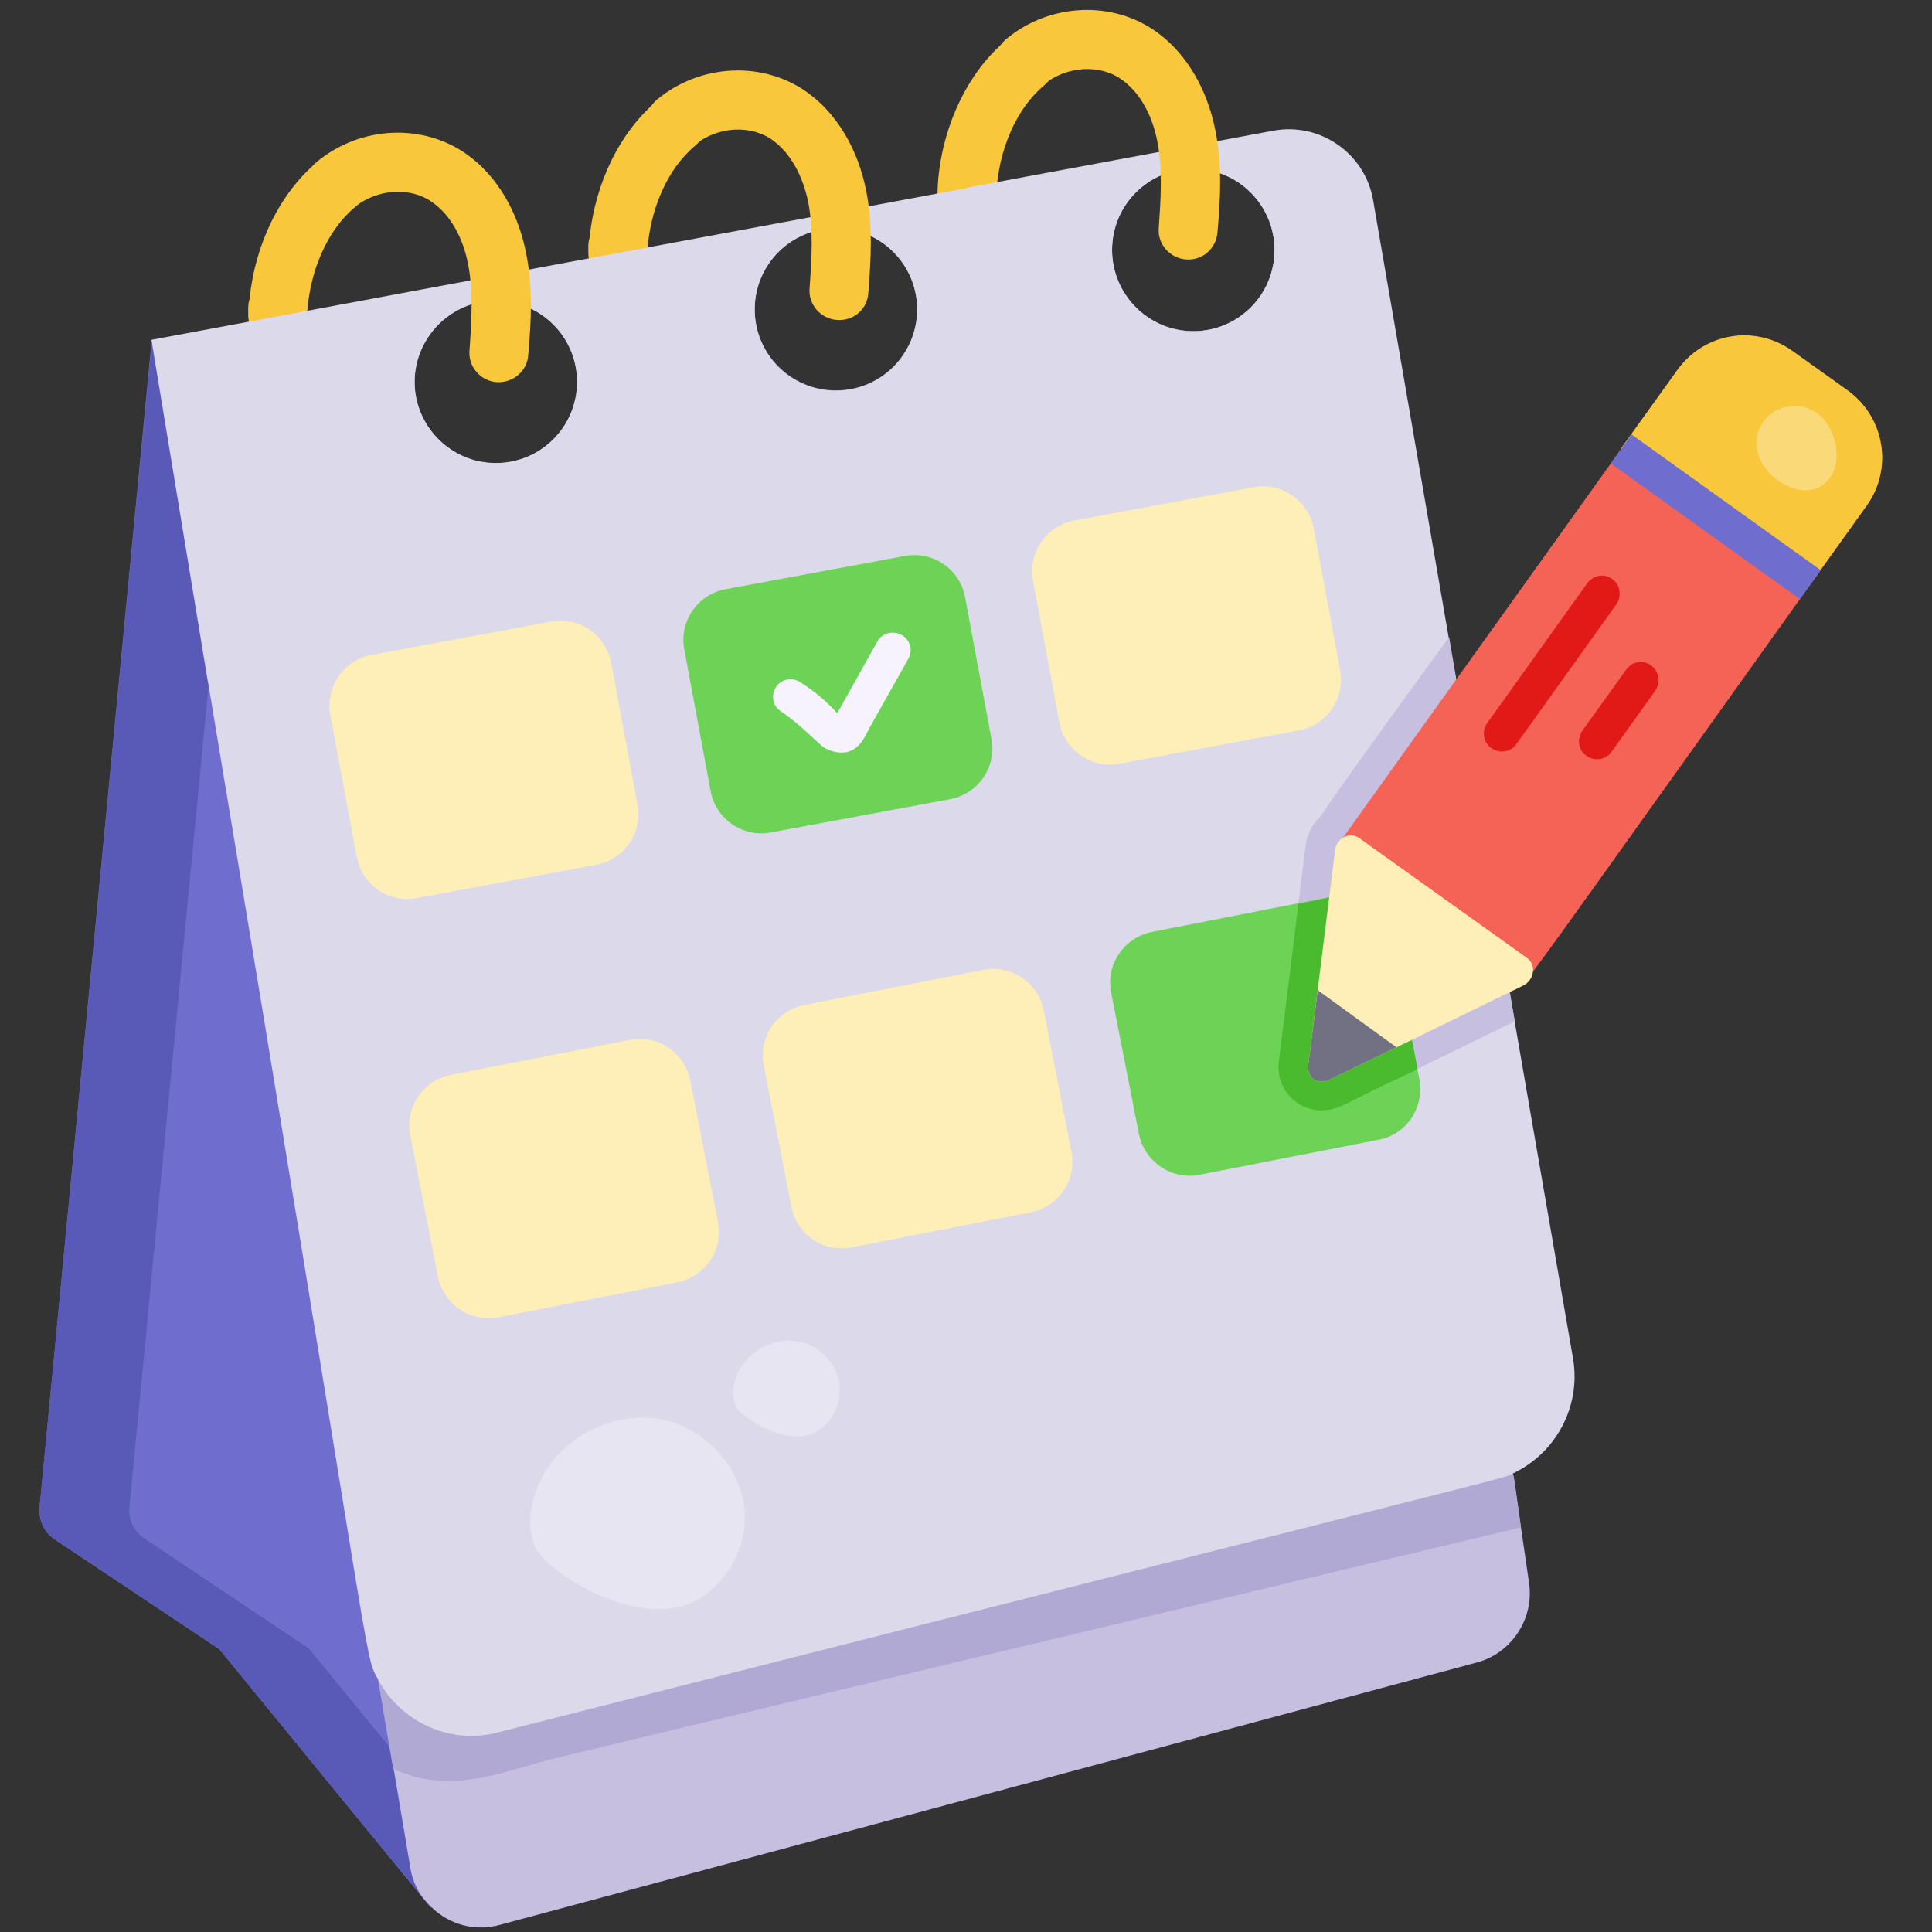 <svg xmlns="http://www.w3.org/2000/svg" xmlns:xlink="http://www.w3.org/1999/xlink" width="500" zoomAndPan="magnify" viewBox="0 0 375 375" height="500" preserveAspectRatio="xMidYMid meet" version="1.2"><rect x="0" y="0" width="375" height="375" fill="#333333" stroke="none"/><defs><clipPath id="d646915f5f"><path d="M 7.5 66 L 84 66 L 84 371 L 7.5 371 Z M 7.5 66 "/></clipPath></defs><g id="2bdf5ddefb"><path style=" stroke:none;fill-rule:nonzero;fill:#f8c73b;fill-opacity:1;" d="M 187.668 43.062 C 187.668 43.062 187.582 43.062 187.582 43.062 C 184.48 42.98 181.965 40.547 181.965 37.445 C 182.215 26.625 186.914 14.715 195.383 7.75 C 197.816 5.738 201.422 6.074 203.438 8.508 C 205.449 10.938 205.113 14.547 202.684 16.559 C 197.312 21.004 193.789 29.055 193.371 37.695 C 193.203 40.633 190.688 43.062 187.668 43.062 Z M 187.668 43.062 "/><path style=" stroke:none;fill-rule:nonzero;fill:#f8c73b;fill-opacity:1;" d="M 119.895 54.805 C 119.895 54.805 119.812 54.805 119.812 54.805 C 116.707 54.723 114.191 52.207 114.191 49.102 L 114.191 47.762 C 114.191 47.172 114.277 46.672 114.441 46.168 C 115.535 35.348 120.398 25.535 127.613 19.496 C 130.043 17.48 133.652 17.816 135.664 20.25 C 137.676 22.684 137.34 26.289 134.91 28.301 C 129.539 32.746 126.02 40.801 125.598 49.438 C 125.516 52.375 123 54.805 119.895 54.805 Z M 119.895 54.805 "/><path style=" stroke:none;fill-rule:nonzero;fill:#f8c73b;fill-opacity:1;" d="M 53.883 66.801 C 53.883 66.801 53.801 66.801 53.801 66.801 C 50.695 66.719 48.18 64.285 48.18 61.18 L 48.18 59.672 C 48.18 59.168 48.266 58.582 48.434 58.078 C 49.523 47.258 54.387 37.445 61.602 31.406 C 64.031 29.391 67.641 29.727 69.652 32.16 C 71.664 34.594 71.332 38.199 68.898 40.211 C 63.531 44.656 60.008 52.711 59.586 61.348 C 59.504 64.367 56.902 66.801 53.883 66.801 Z M 53.883 66.801 "/><g clip-rule="nonzero" clip-path="url(#d646915f5f)"><path style=" stroke:none;fill-rule:nonzero;fill:#6f6ecf;fill-opacity:1;" d="M 83.66 370.352 L 42.562 320.109 L 10.602 298.805 C 8.59 297.461 7.5 295.113 7.668 292.684 L 29.391 66.551 Z M 83.66 370.352 "/><path style=" stroke:none;fill-rule:nonzero;fill:#595ab7;fill-opacity:1;" d="M 7.668 292.684 C 7.5 295.031 8.59 297.461 10.602 298.723 L 42.562 320.027 L 83.66 370.27 L 78.879 343.09 L 59.922 319.941 L 28.051 298.637 C 26.035 297.297 24.863 294.945 25.113 292.598 L 40.801 129.707 L 29.477 66.465 Z M 7.668 292.684 "/></g><path style=" stroke:none;fill-rule:nonzero;fill:#c6bfe0;fill-opacity:1;" d="M 296.793 307.277 C 296.707 306.688 293.773 286.641 294.023 287.902 C 271.797 166.781 279.766 209.895 246.551 29.223 C 44.406 63.781 287.48 22.262 29.645 66.297 C 30.984 74.434 79.801 363.223 79.633 362.469 C 80.391 367.25 82.988 369.262 83.492 369.934 C 83.578 370.102 83.66 370.184 83.746 370.184 C 87.184 373.539 92.133 374.965 96.996 373.621 L 286.559 322.711 C 293.352 320.949 297.797 314.238 296.793 307.277 Z M 231.621 32.746 C 240.344 32.746 247.387 39.875 247.387 48.516 C 247.387 57.238 240.344 64.285 231.621 64.285 C 222.895 64.285 215.852 57.156 215.852 48.516 C 215.852 39.793 222.895 32.746 231.621 32.746 Z M 162.254 44.238 C 170.977 44.238 178.023 51.285 178.023 60.008 C 178.023 68.73 170.977 75.777 162.254 75.777 C 153.531 75.777 146.484 68.73 146.484 60.008 C 146.484 51.285 153.531 44.238 162.254 44.238 Z M 96.242 58.328 C 96.578 58.328 96.996 58.328 97.332 58.414 C 105.551 59 112.012 65.793 112.012 74.184 C 112.012 82.906 104.883 89.949 96.242 89.949 C 87.602 89.949 80.473 82.82 80.473 74.184 C 80.473 65.543 87.52 58.328 96.242 58.328 Z M 96.242 58.328 "/><path style=" stroke:none;fill-rule:nonzero;fill:#b0a9d3;fill-opacity:1;" d="M 65.711 280.688 L 76.277 343.176 C 76.613 343.426 76.949 343.68 77.371 343.762 C 88.441 348.461 98.844 343.344 107.902 341.246 C 128.871 336.129 274.312 301.488 295.199 296.457 L 294.023 287.902 L 278.254 201.844 C 259.133 199.41 238.918 201.508 220.129 206.457 C 186.324 215.262 155.375 232.375 123.082 245.793 C 110.754 250.91 98.086 255.609 86.598 262.484 C 78.711 267.352 71.246 273.305 65.711 280.688 Z M 65.711 280.688 "/><path style=" stroke:none;fill-rule:nonzero;fill:#dcd9ea;fill-opacity:1;" d="M 305.348 263.828 C 285.973 152.02 292.43 189.094 282.617 131.973 L 281.191 123.754 L 266.512 38.785 C 264.918 29.727 256.195 23.688 247.137 25.367 C 165.691 40.547 193.789 35.262 187.668 36.438 L 187.582 36.52 C 135.746 46.168 31.07 65.625 29.391 65.961 C 44.07 154.957 39.539 127.445 40.465 132.895 C 73.258 329.586 70.574 320.781 73.344 325.898 C 77.539 333.949 87.016 338.73 96.492 336.297 C 301.742 284.125 290.5 287.398 293.52 286.055 C 301.992 282.113 306.855 273.055 305.348 263.828 Z M 96.242 89.867 C 87.52 89.867 80.473 82.738 80.473 74.098 C 80.473 65.457 87.602 58.328 96.242 58.328 C 104.883 58.328 112.012 65.375 112.012 74.098 C 112.012 82.82 104.965 89.867 96.242 89.867 Z M 162.254 75.859 C 153.531 75.859 146.484 68.812 146.484 60.09 C 146.484 51.367 153.531 44.32 162.254 44.32 C 170.977 44.32 178.023 51.367 178.023 60.09 C 178.023 68.812 170.977 75.859 162.254 75.859 Z M 231.621 64.285 C 222.895 64.285 215.852 57.156 215.852 48.516 C 215.852 39.793 222.895 32.746 231.621 32.746 C 240.344 32.746 247.387 39.875 247.387 48.516 C 247.387 57.238 240.344 64.285 231.621 64.285 Z M 231.621 64.285 "/><path style=" stroke:none;fill-rule:nonzero;fill:#c6bfe0;fill-opacity:1;" d="M 294.023 198.234 L 273.559 208.219 C 261.145 213.922 259.969 215.43 256.531 215.43 C 251.5 215.43 247.555 211.07 248.227 205.867 C 248.312 205.281 253.762 161.332 253.426 164.098 C 253.68 161.918 254.684 159.988 256.277 158.562 C 258.293 155.207 278.172 127.863 281.273 123.668 Z M 294.023 198.234 "/><path style=" stroke:none;fill-rule:nonzero;fill:#f8c73b;fill-opacity:1;" d="M 96.41 74.184 C 93.223 73.93 90.875 71.164 91.125 68.059 C 91.543 62.273 91.879 56.566 90.875 51.367 C 89.867 46.082 87.434 41.805 84.078 39.375 C 79.801 36.188 73.258 36.605 68.812 40.211 C 66.383 42.227 62.773 41.891 60.762 39.457 C 58.75 37.023 59.086 33.418 61.516 31.406 C 69.988 24.359 82.316 23.855 90.875 30.148 C 96.492 34.258 100.52 41.051 102.113 49.102 C 103.457 55.73 103.121 62.273 102.531 68.898 C 102.363 72 99.598 74.352 96.41 74.184 Z M 96.41 74.184 "/><path style=" stroke:none;fill-rule:nonzero;fill:#f8c73b;fill-opacity:1;" d="M 162.422 62.105 C 159.234 61.852 156.887 59.086 157.137 55.98 C 157.555 50.195 157.891 44.574 156.887 39.289 C 155.793 34.004 153.445 29.812 150.09 27.297 C 145.812 24.109 139.27 24.527 134.824 28.133 C 132.395 30.148 128.785 29.812 126.773 27.379 C 124.762 24.945 125.094 21.34 127.527 19.328 C 136 12.281 148.328 11.777 156.887 18.07 C 162.504 22.18 166.531 28.973 168.125 37.023 C 169.465 43.734 169.047 50.445 168.543 56.82 C 168.375 60.008 165.691 62.355 162.422 62.105 Z M 162.422 62.105 "/><path style=" stroke:none;fill-rule:nonzero;fill:#f8c73b;fill-opacity:1;" d="M 230.195 50.359 C 227.008 50.109 224.656 47.34 224.91 44.238 C 225.328 38.449 225.664 32.746 224.656 27.547 C 223.652 22.262 221.219 17.984 217.863 15.551 C 213.586 12.363 207.043 12.785 202.598 16.391 C 200.164 18.402 196.559 18.07 194.547 15.637 C 192.531 13.203 192.867 9.598 195.301 7.582 C 203.773 0.539 216.102 0.035 224.656 6.324 C 230.277 10.438 234.305 17.23 235.898 25.281 C 237.238 31.906 236.902 38.449 236.316 45.078 C 236.066 48.266 233.379 50.613 230.195 50.359 Z M 230.195 50.359 "/><path style=" stroke:none;fill-rule:nonzero;fill:#feeeb7;fill-opacity:1;" d="M 217.277 148.246 L 252.086 141.785 C 257.539 140.781 261.145 135.582 260.137 130.129 L 255.02 102.617 C 254.016 97.164 248.812 93.559 243.363 94.562 L 208.555 101.023 C 203.102 102.031 199.496 107.23 200.5 112.684 L 205.617 140.195 C 206.625 145.645 211.824 149.254 217.277 148.246 Z M 217.277 148.246 "/><path style=" stroke:none;fill-rule:nonzero;fill:#6dd356;fill-opacity:1;" d="M 149.586 161.582 L 184.398 155.125 C 189.848 154.117 193.457 148.918 192.449 143.465 L 187.332 115.953 C 186.324 110.5 181.125 106.895 175.672 107.902 L 140.863 114.359 C 135.414 115.367 131.805 120.566 132.812 126.02 L 137.93 153.531 C 138.934 158.98 144.137 162.59 149.586 161.582 Z M 149.586 161.582 "/><path style=" stroke:none;fill-rule:nonzero;fill:#feeeb7;fill-opacity:1;" d="M 80.891 174.332 L 115.703 167.871 C 121.152 166.867 124.762 161.664 123.754 156.215 L 118.637 128.703 C 117.629 123.25 112.43 119.645 106.977 120.648 L 72.168 127.109 C 66.719 128.113 63.109 133.316 64.117 138.766 L 69.234 166.277 C 70.238 171.73 75.441 175.336 80.891 174.332 Z M 80.891 174.332 "/><path style=" stroke:none;fill-rule:nonzero;fill:#6dd356;fill-opacity:1;" d="M 267.602 221.219 L 232.879 228.012 C 227.508 229.102 222.141 225.582 221.051 220.043 L 215.684 192.699 C 214.594 187.25 218.113 181.965 223.652 180.875 L 251.918 175.336 L 258.293 174.078 C 263.746 172.988 269.027 176.512 270.117 182.047 C 270.203 182.637 275.824 211.152 275.488 209.391 C 276.578 214.844 273.055 220.211 267.602 221.219 Z M 267.602 221.219 "/><path style=" stroke:none;fill-rule:nonzero;fill:#4aba2f;fill-opacity:1;" d="M 275.152 207.461 L 273.559 208.301 C 261.145 214.004 259.969 215.516 256.531 215.516 C 251.5 215.516 247.555 211.152 248.227 205.953 C 248.312 205.367 252.254 173.91 252 175.422 L 258.375 174.164 C 263.828 173.074 269.113 176.598 270.203 182.133 Z M 275.152 207.461 "/><path style=" stroke:none;fill-rule:nonzero;fill:#feeeb7;fill-opacity:1;" d="M 165.355 242.105 L 200.082 235.309 C 205.535 234.219 209.055 228.934 207.965 223.566 L 202.598 196.141 C 201.508 190.688 196.223 187.164 190.855 188.254 L 156.129 195.051 C 150.68 196.141 147.156 201.422 148.246 206.793 L 153.613 234.219 C 154.621 239.672 159.906 243.195 165.355 242.105 Z M 165.355 242.105 "/><path style=" stroke:none;fill-rule:nonzero;fill:#feeeb7;fill-opacity:1;" d="M 96.746 255.691 L 131.469 248.898 C 136.922 247.809 140.445 242.523 139.355 237.156 L 133.988 209.727 C 132.895 204.273 127.613 200.754 122.242 201.844 L 87.52 208.637 C 82.066 209.727 78.543 215.012 79.633 220.379 L 85.004 247.809 C 86.094 253.176 91.293 256.699 96.746 255.691 Z M 96.746 255.691 "/><path style=" stroke:none;fill-rule:nonzero;fill:#f56357;fill-opacity:1;" d="M 362.301 98.172 C 293.184 194.883 297.297 189.43 296.203 189.766 C 295.367 189.934 292.43 190.184 289.41 189.68 C 280.602 187.918 274.562 182.637 268.023 176.262 C 265.086 173.324 262.066 170.137 260.723 166.195 C 259.969 163.848 259.719 163.93 261.227 161.832 L 325.562 71.918 C 330.762 64.621 340.742 63.027 347.957 68.227 L 358.523 75.777 C 365.824 80.891 367.5 90.957 362.301 98.172 Z M 362.301 98.172 "/><path style=" stroke:none;fill-rule:nonzero;fill:#feeeb7;fill-opacity:1;" d="M 295.703 191.273 C 295.113 191.527 269.449 204.109 271.043 203.27 L 257.871 209.645 C 255.777 210.648 253.68 209.141 253.93 206.793 C 254.016 206.203 259.215 164.434 259.133 165.02 C 259.465 162.672 261.984 161.332 263.828 162.672 L 296.457 185.988 C 298.219 187.332 297.797 190.184 295.703 191.273 Z M 295.703 191.273 "/><path style=" stroke:none;fill-rule:nonzero;fill:#f8c73b;fill-opacity:1;" d="M 362.301 98.172 L 351.395 113.352 L 314.656 87.016 L 325.562 71.832 C 330.762 64.535 340.742 62.941 347.957 68.145 L 358.523 75.691 C 365.824 80.891 367.5 90.957 362.301 98.172 Z M 362.301 98.172 "/><path style=" stroke:none;fill-rule:nonzero;fill:#727083;fill-opacity:1;" d="M 271.043 203.27 L 257.871 209.645 C 255.777 210.648 253.68 209.141 253.93 206.793 L 255.777 192.195 Z M 271.043 203.27 "/><path style=" stroke:none;fill-rule:nonzero;fill:#6f6ecf;fill-opacity:1;" d="M 312.645 89.949 L 316.672 84.332 L 353.41 110.668 L 349.383 116.289 Z M 312.645 89.949 "/><path style=" stroke:none;fill-rule:nonzero;fill:#e11a17;fill-opacity:1;" d="M 312.895 112.348 C 314.488 113.52 314.824 115.703 313.734 117.297 L 294.359 144.387 C 293.27 145.98 291.09 146.316 289.496 145.227 C 287.902 144.137 287.566 141.953 288.656 140.359 L 308.031 113.27 C 309.207 111.59 311.387 111.254 312.895 112.348 Z M 312.895 112.348 "/><path style=" stroke:none;fill-rule:nonzero;fill:#e11a17;fill-opacity:1;" d="M 320.445 129.121 C 322.039 130.297 322.375 132.477 321.285 134.07 L 312.812 145.898 C 311.723 147.492 309.539 147.828 307.949 146.734 C 306.355 145.645 306.02 143.465 307.109 141.871 L 315.582 130.043 C 316.754 128.367 318.852 128.031 320.445 129.121 Z M 320.445 129.121 "/><path style=" stroke:none;fill-rule:nonzero;fill:#f6f3fe;fill-opacity:1;" d="M 159.738 144.973 C 159.402 144.805 154.957 140.277 151.602 138.098 C 150.008 137.09 149.586 134.992 150.594 133.398 C 151.602 131.805 153.699 131.387 155.293 132.395 C 157.977 134.07 160.406 136.082 162.504 138.434 C 162.926 137.676 163.094 137.426 170.305 124.508 C 171.227 122.832 173.324 122.328 175.004 123.25 C 176.68 124.172 177.266 126.27 176.262 127.949 C 168.461 141.871 168.965 140.863 168.543 141.703 C 167.871 143.047 166.867 145.395 164.352 145.98 C 162.84 146.234 161.164 145.898 159.738 144.973 Z M 159.738 144.973 "/><path style=" stroke:none;fill-rule:nonzero;fill:#ffffff;fill-opacity:0.32;" d="M 129.121 275.656 C 137.34 277.582 144.051 285.215 144.555 293.605 C 144.891 300.062 141.535 306.52 136.168 310.043 C 125.262 317.34 106.309 305.43 103.957 300.398 C 101.273 294.695 104.125 286.977 108.07 282.617 C 113.184 276.914 121.574 273.895 129.121 275.656 Z M 129.121 275.656 "/><path style=" stroke:none;fill-rule:nonzero;fill:#ffffff;fill-opacity:0.32;" d="M 155.375 260.473 C 159.484 261.395 162.84 265.172 163.008 269.449 C 163.176 272.637 161.5 275.906 158.812 277.668 C 153.363 281.273 143.969 275.32 142.793 272.887 C 141.453 270.035 142.879 266.262 144.805 264.078 C 147.406 261.059 151.602 259.551 155.375 260.473 Z M 155.375 260.473 "/><path style=" stroke:none;fill-rule:nonzero;fill:#ffffff;fill-opacity:0.32;" d="M 341.664 82.82 C 344.184 77.621 353.156 76.613 355.926 84.918 C 356.598 87.016 356.766 89.363 355.926 91.379 C 351.984 100.52 337.473 91.293 341.664 82.82 Z M 341.664 82.82 "/></g></svg>